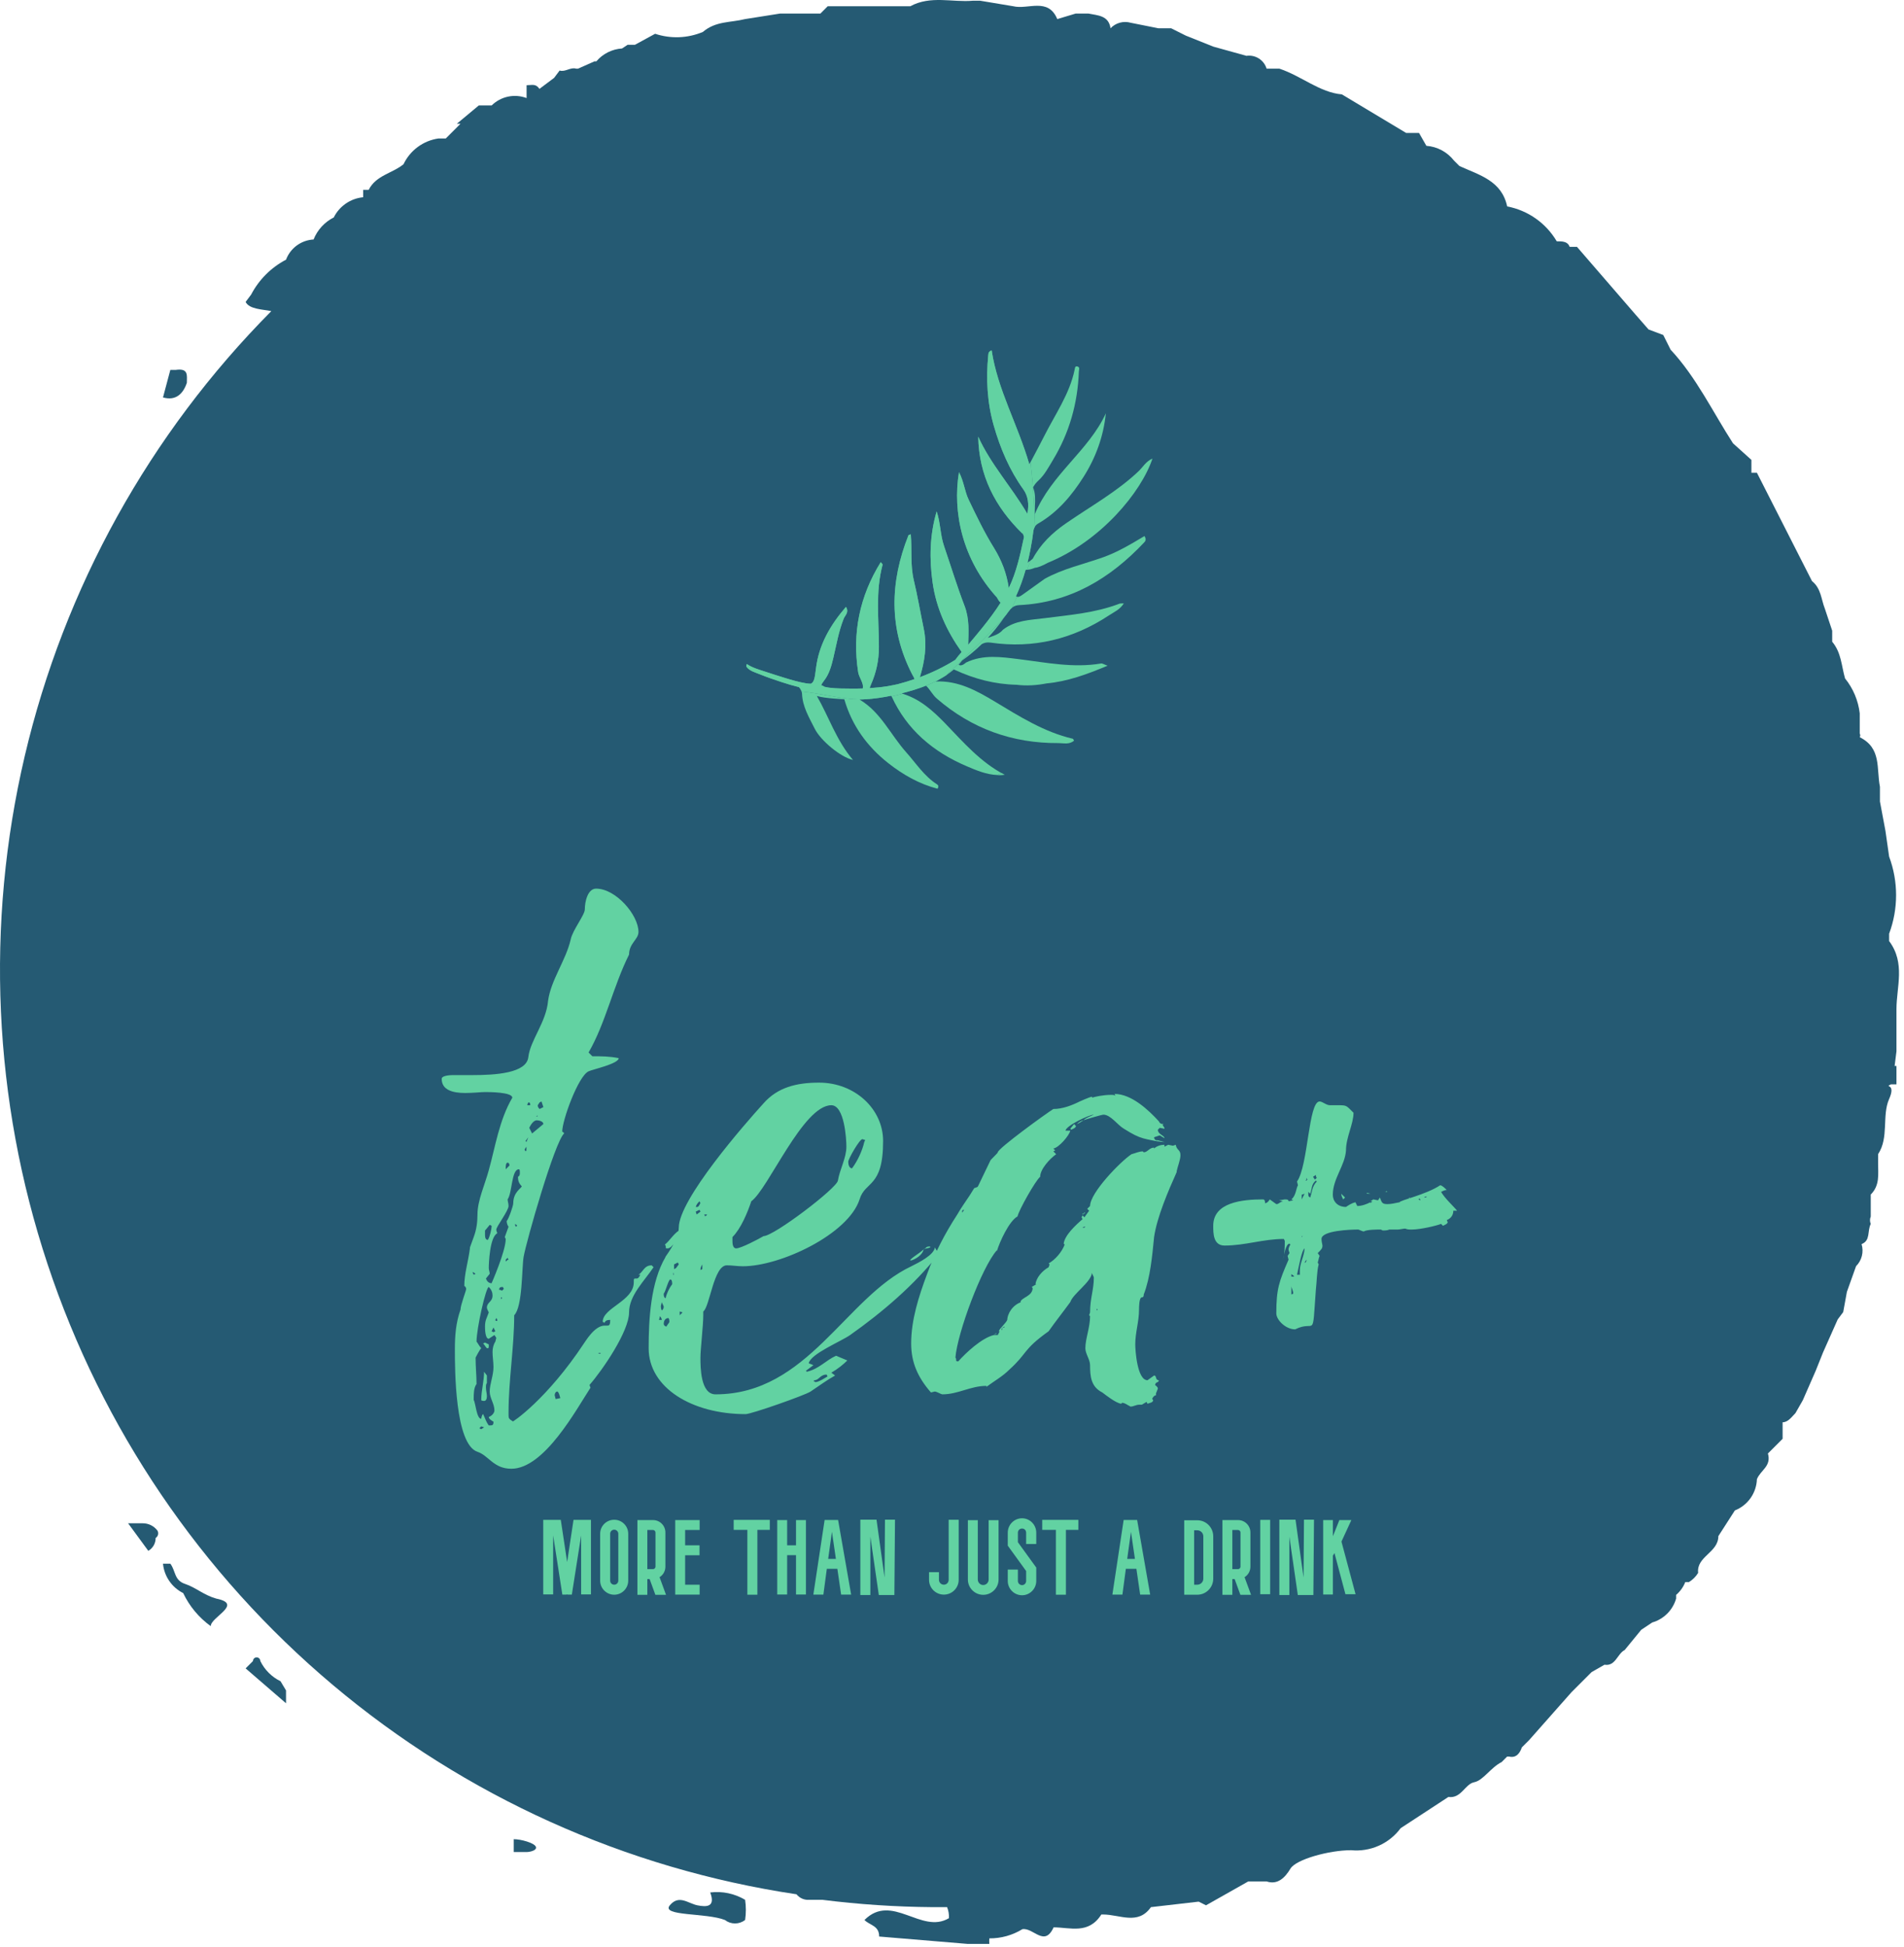 <svg width="358" height="366" viewBox="0 0 358 366" fill="none" xmlns="http://www.w3.org/2000/svg">
<g clip-path="url(#clip0_502_141)">
<path d="M140.098 357.146C138.125 355.971 135.817 355.486 133.538 355.765C134.574 358.527 132.847 358.527 131.121 358.182C129.395 357.837 127.668 356.11 125.942 358.182C124.216 360.254 132.847 359.563 136.3 360.944C136.844 361.364 137.512 361.592 138.199 361.592C138.886 361.592 139.554 361.364 140.098 360.944C140.287 359.685 140.287 358.405 140.098 357.146ZM40.66 300.522C38.243 299.831 36.862 298.45 34.79 297.76C32.719 297.069 33.064 295.343 32.028 293.962H30.647C30.759 295.129 31.166 296.249 31.831 297.216C32.495 298.182 33.395 298.963 34.445 299.486C35.619 301.962 37.401 304.1 39.624 305.701C39.624 303.974 45.839 301.558 40.66 300.522ZM52.745 316.059C51.092 315.25 49.756 313.913 48.947 312.261C48.947 312.078 48.874 311.902 48.744 311.773C48.615 311.643 48.439 311.57 48.256 311.57C48.073 311.57 47.897 311.643 47.768 311.773C47.638 311.902 47.565 312.078 47.565 312.261L46.184 313.642L53.78 320.202V317.785L52.745 316.059ZM26.849 286.366H24.087L27.885 291.545C28.308 291.3 28.66 290.948 28.902 290.523C29.145 290.098 29.27 289.617 29.266 289.128C29.489 288.985 29.649 288.763 29.713 288.506C29.778 288.249 29.741 287.977 29.611 287.747C29.29 287.318 28.873 286.97 28.393 286.73C27.914 286.49 27.385 286.366 26.849 286.366ZM35.136 71.952C35.136 70.571 35.481 69.19 33.064 69.535H32.028L30.647 74.714C33.064 75.405 34.445 74.023 35.136 71.952ZM96.594 345.752V348.169H99.011C99.701 348.169 101.082 347.824 100.737 347.133C100.392 346.443 97.975 345.752 96.594 345.752Z" fill="#255A73"/>
<path d="M356.583 197.631V189.69C356.583 185.546 358.31 181.058 355.202 176.914V175.533C356.949 170.857 356.949 165.708 355.202 161.032L354.512 156.198L353.476 150.674V147.912C352.785 144.459 353.821 140.661 349.678 138.589C349.738 138.484 349.77 138.365 349.77 138.244C349.77 138.123 349.738 138.004 349.678 137.899V134.101C349.397 131.697 348.439 129.422 346.916 127.541C346.225 125.124 346.225 122.707 344.499 120.635V118.564L343.118 114.42C342.427 112.694 342.427 110.622 340.701 109.241L330.343 88.87H329.307V86.453L325.854 83.346C322.056 77.476 318.949 70.916 314.115 65.737L312.734 62.975L309.972 61.939L307.555 59.177L296.506 46.402H295.125C294.78 45.366 293.744 45.366 292.708 45.366C291.711 43.672 290.363 42.211 288.755 41.079C287.148 39.948 285.317 39.173 283.386 38.806C282.35 33.972 278.207 32.936 274.409 31.21L273.373 30.174C272.75 29.378 271.967 28.721 271.075 28.245C270.183 27.77 269.202 27.486 268.194 27.412L266.813 24.995H264.396L252.311 17.744C248.168 17.399 244.715 14.292 240.572 12.911H238.155C237.916 12.12 237.401 11.441 236.704 10.998C236.007 10.555 235.175 10.376 234.357 10.494L228.142 8.767L222.963 6.696L220.201 5.314H217.784L212.605 4.279C211.938 4.088 211.231 4.083 210.561 4.266C209.892 4.449 209.285 4.811 208.807 5.314C208.462 2.898 206.39 2.898 204.664 2.552H202.247L198.794 3.588C197.068 -0.555 193.27 1.862 190.508 1.171L184.293 0.135H182.912C179.114 0.481 174.97 -0.9 171.172 1.171H155.635L154.254 2.552H146.658L140.098 3.588C137.336 4.279 134.574 3.933 132.157 6.005C129.305 7.203 126.115 7.326 123.18 6.35L119.382 8.422H118.001L116.965 9.112C116.038 9.17 115.132 9.413 114.302 9.828C113.471 10.244 112.733 10.822 112.131 11.529H111.786L108.678 12.911H108.333C107.297 12.565 106.261 13.601 105.226 13.256L104.19 14.637L101.428 16.709C100.737 15.673 100.046 16.018 99.011 16.018V18.435C97.9 18.014 96.691 17.92 95.528 18.165C94.366 18.41 93.297 18.983 92.451 19.816H90.034L85.89 23.269H86.581L83.819 26.031H82.438C81.031 26.234 79.696 26.782 78.551 27.625C77.407 28.468 76.488 29.581 75.877 30.865C73.806 32.591 70.698 32.936 69.317 35.698H68.281V37.08C67.114 37.191 65.994 37.599 65.028 38.263C64.061 38.928 63.28 39.827 62.757 40.877C61.028 41.749 59.678 43.223 58.959 45.021C57.82 45.082 56.724 45.474 55.804 46.148C54.884 46.823 54.181 47.751 53.78 48.819C50.976 50.286 48.688 52.575 47.22 55.379L46.184 56.76C46.875 58.141 49.291 58.141 51.018 58.486C28.131 81.542 12.083 110.49 4.655 142.116C-2.772 173.741 -1.289 206.807 8.941 237.64C19.172 268.474 37.748 295.868 62.607 316.782C87.467 337.695 117.636 351.308 149.766 356.11C150.051 356.47 150.421 356.754 150.843 356.934C151.265 357.115 151.725 357.188 152.182 357.146H154.599C161.472 358.011 168.389 358.472 175.316 358.527H178.078C178.343 359.184 178.461 359.891 178.423 360.599C173.244 363.706 167.72 355.765 162.541 360.944C163.576 361.98 165.303 361.98 165.303 364.052L181.876 365.433H186.019C185.993 365.088 185.993 364.742 186.019 364.397C188.211 364.413 190.364 363.815 192.234 362.671C194.306 362.325 196.377 366.123 198.104 362.325C201.211 362.325 204.664 363.706 207.081 359.908H207.426C210.533 359.908 213.986 361.98 216.403 358.527L225.38 357.492L226.761 358.182L234.702 353.694H238.155C240.227 354.384 241.608 353.003 242.644 351.277C243.679 349.55 249.894 347.824 254.038 347.824C255.817 347.996 257.611 347.706 259.244 346.98C260.878 346.254 262.296 345.117 263.36 343.681L272.337 337.811C274.754 338.156 275.444 335.394 277.171 335.049C278.897 334.704 280.278 332.287 282.35 331.251L283.386 330.215H283.731C285.112 330.56 285.803 329.525 286.148 328.489L287.529 327.108L295.47 318.131L299.268 314.333L301.685 312.952C303.757 313.297 304.102 310.88 305.483 310.189L308.591 306.391L310.662 305.01C311.729 304.703 312.7 304.13 313.485 303.345C314.27 302.56 314.843 301.589 315.151 300.522V299.831C315.913 299.177 316.505 298.348 316.877 297.414H317.568C318.272 296.985 318.864 296.393 319.294 295.688C318.949 292.58 323.092 291.89 323.092 288.783L326.199 283.949C327.386 283.479 328.41 282.674 329.146 281.632C329.882 280.589 330.298 279.354 330.343 278.079C331.033 276.353 333.105 275.662 332.414 273.245L335.176 270.483V267.376C336.212 267.376 336.903 266.34 337.593 265.649L338.974 263.232L341.391 257.708L342.772 254.255L345.535 248.04L346.57 246.659L347.261 242.861L348.987 238.028C349.52 237.496 349.898 236.83 350.08 236.1C350.263 235.37 350.243 234.604 350.023 233.884C351.749 233.194 351.059 231.467 351.749 230.086C351.654 229.868 351.605 229.633 351.605 229.396C351.605 229.158 351.654 228.923 351.749 228.705V224.562C353.476 222.836 353.131 220.764 353.131 218.692V216.966C355.202 213.859 353.821 209.715 355.202 206.608C356.583 203.5 354.166 204.536 355.547 203.846H356.583V200.393H356.238L356.583 197.631Z" fill="#255A73"/>
<path d="M167.638 130.908C170.522 137.226 175.49 141.359 181.719 144.024C183.565 144.813 185.485 145.635 187.572 145.7C187.812 145.573 188.052 145.446 188.291 145.318C188.491 145.431 188.691 145.541 188.896 145.646C184.374 143.315 181.14 139.53 177.734 136.007C175.373 133.565 172.95 131.4 169.697 130.413C169.012 130.601 168.325 130.764 167.636 130.904C167.636 130.904 167.638 130.906 167.638 130.908Z" fill="#62D2A2"/>
<path d="M174.13 128.916C174.887 129.645 175.352 130.64 176.146 131.326C182.703 136.993 190.356 139.747 198.992 139.695C199.918 139.69 201.062 140.031 201.95 139.229C201.838 139.062 201.788 138.896 201.704 138.877C196.307 137.614 191.703 134.689 187.043 131.887C183.606 129.819 180.115 127.912 175.933 128.113C175.989 128.085 176.039 128.049 176.095 128.021C175.255 128.419 174.398 128.785 173.532 129.125C173.73 129.051 173.934 128.994 174.13 128.916Z" fill="#62D2A2"/>
<path d="M177.974 126.895C178.448 126.569 178.913 126.232 179.343 125.851C179.415 125.881 179.485 125.91 179.547 125.939C183.218 127.641 187.061 128.638 191.121 128.731C193.029 128.966 194.918 128.839 196.797 128.474C200.708 128.109 204.333 126.789 208.252 125.145C207.601 124.917 207.285 124.683 207.015 124.73C201.814 125.614 196.729 124.555 191.608 123.92C188.274 123.506 184.892 122.994 181.663 124.54C181.181 124.931 180.702 125.266 180.247 124.957C180.476 124.707 180.698 124.444 180.906 124.171C182.211 123.242 183.444 122.211 184.593 121.092C185.087 120.811 185.587 120.709 186.275 120.809C194.333 121.968 201.742 120.151 208.514 115.687C209.475 115.054 210.596 114.59 211.309 113.426C210.946 113.456 210.672 113.417 210.444 113.503C205.913 115.237 201.13 115.605 196.376 116.216C193.705 116.559 190.881 116.592 188.583 118.383C187.84 119.289 186.751 119.535 185.736 119.919C186.725 118.852 187.646 117.722 188.483 116.536C188.613 116.352 188.737 116.166 188.861 115.98C185.466 119.824 181.669 123.327 177.974 126.895Z" fill="#62D2A2"/>
<path d="M207.432 104.758C203.755 106.075 199.88 106.892 196.425 108.815C195.044 109.805 193.663 110.796 192.282 111.785C191.872 112.08 191.462 112.368 191.021 112.109C191.08 112.143 191.138 112.167 191.197 112.183C190.91 112.872 190.613 113.554 190.302 114.23C190.3 114.232 190.299 114.235 190.296 114.237C190.631 113.972 191.048 113.784 191.631 113.757C201.205 113.301 208.765 108.755 215.169 101.933C215.51 101.569 215.461 101.25 215.195 100.768C212.695 102.262 210.225 103.758 207.432 104.758Z" fill="#62D2A2"/>
<path d="M150.723 129.983C150.718 129.966 150.707 129.952 150.7 129.935C150.753 130.086 150.793 130.243 150.8 130.42C150.892 132.858 152.143 134.89 153.182 136.977C154.308 139.245 158.08 142.352 160.378 142.861C157.237 139.16 155.851 134.766 153.593 130.84C154.057 130.982 154.546 131.062 155.005 131.129C156.238 131.313 157.502 131.371 158.744 131.46C158.757 131.499 158.772 131.535 158.784 131.575C160.214 136.44 163.056 140.341 166.997 143.45C169.789 145.65 172.844 147.382 176.28 148.276C176.555 147.831 176.404 147.589 176.191 147.454C173.765 145.91 172.251 143.505 170.388 141.419C167.455 138.136 165.605 133.869 161.636 131.523C162.011 131.513 162.386 131.488 162.759 131.464C161.597 131.489 160.422 131.436 159.232 131.297C156.528 130.981 153.645 130.288 150.723 129.983Z" fill="#62D2A2"/>
<path d="M193.127 107.103C193.613 107.099 194.131 106.931 194.582 106.742C195.224 106.704 196.061 106.279 196.484 106.08C196.655 106 196.822 105.909 196.985 105.814C206.948 101.745 214.572 92.561 216.694 86.208C215.458 86.732 214.882 87.827 214.072 88.595C209.947 92.495 204.997 95.217 200.383 98.414C197.823 100.19 195.657 102.283 194.182 105.028C193.868 105.311 193.538 105.579 193.188 105.817C193.371 105.694 193.547 105.561 193.719 105.422C193.522 105.986 193.325 106.546 193.127 107.103Z" fill="#62D2A2"/>
<path d="M194.597 98.99C194.734 98.774 194.93 98.577 195.22 98.41C198.883 96.294 201.539 93.117 203.752 89.625C206.035 86.021 207.487 82.043 207.928 77.697C204.681 84.775 197.684 89.107 194.557 96.688C194.562 96.538 194.569 96.388 194.573 96.238C194.581 95.895 194.586 95.539 194.584 95.177C194.666 94.025 194.689 92.694 194.244 91.616C194.477 91.165 194.817 90.724 195.294 90.289C196.414 89.267 197.171 87.811 197.976 86.482C201.068 81.377 202.64 75.811 202.852 69.855C202.864 69.498 203.111 69.013 202.557 68.886C202.122 68.787 202.128 69.163 202.058 69.501C201.102 74.095 198.395 77.89 196.337 81.981C195.573 83.499 194.753 85.01 193.763 86.888C194.195 90.9 194.507 94.929 194.601 98.991L194.597 98.99Z" fill="#62D2A2"/>
<path opacity="0.8" d="M193.76 86.885C193.689 87.022 193.618 87.155 193.544 87.294C193.619 87.151 193.687 87.025 193.76 86.885Z" fill="#62D2A2"/>
<path opacity="0.8" d="M173.129 129.287C173.264 129.236 173.397 129.177 173.531 129.125C173.124 129.275 172.714 129.42 172.301 129.552C172.576 129.462 172.855 129.383 173.129 129.287Z" fill="#62D2A2"/>
<path opacity="0.8" d="M167.634 130.902C167.635 130.902 167.635 130.902 167.634 130.902C167.617 130.863 167.599 130.826 167.582 130.791C167.6 130.826 167.617 130.864 167.634 130.902Z" fill="#62D2A2"/>
<path opacity="0.8" d="M188.863 115.98C188.875 115.963 188.887 115.945 188.898 115.928C188.886 115.946 188.874 115.964 188.863 115.98Z" fill="#62D2A2"/>
<path opacity="0.8" d="M176.175 127.984C176.347 127.896 176.502 127.785 176.671 127.69C176.477 127.798 176.293 127.919 176.095 128.02C176.122 128.008 176.149 127.997 176.175 127.984Z" fill="#62D2A2"/>
<path opacity="0.8" d="M193.124 107.111C193.125 107.108 193.126 107.106 193.127 107.103C193.034 107.104 192.94 107.108 192.851 107.095C192.939 107.109 193.032 107.113 193.124 107.111Z" fill="#62D2A2"/>
<path opacity="0.8" d="M162.767 131.464C162.771 131.464 162.776 131.463 162.78 131.463C162.772 131.464 162.764 131.464 162.757 131.464C162.761 131.464 162.764 131.464 162.767 131.464Z" fill="#62D2A2"/>
<path opacity="0.8" d="M169.705 130.41C169.64 130.39 169.575 130.367 169.509 130.347C169.574 130.366 169.632 130.392 169.696 130.412C169.699 130.412 169.702 130.411 169.705 130.41Z" fill="#62D2A2"/>
<path opacity="0.8" d="M177.912 126.954C177.932 126.934 177.953 126.915 177.974 126.895C177.928 126.927 177.887 126.965 177.84 126.996C177.863 126.982 177.888 126.97 177.912 126.954Z" fill="#62D2A2"/>
<path d="M191.198 112.183C191.139 112.167 191.081 112.143 191.022 112.109C191.766 110.492 192.364 108.815 192.851 107.096C192.94 107.109 193.034 107.104 193.127 107.103C193.325 106.545 193.522 105.986 193.721 105.424C193.548 105.562 193.372 105.695 193.189 105.819C193.396 104.991 193.583 104.154 193.747 103.307C193.98 102.109 194.176 100.901 194.318 99.689C194.349 99.566 194.383 99.445 194.428 99.328C194.432 99.319 194.437 99.311 194.441 99.302C194.484 99.194 194.533 99.09 194.596 98.989L194.597 98.987C194.503 94.926 194.191 90.897 193.759 86.884C193.686 87.023 193.618 87.15 193.543 87.294C191.34 79.704 187.566 73.257 186.458 65.867C185.843 66.096 185.85 66.431 185.818 66.757C185.381 71.232 185.613 75.669 186.849 79.996C188.073 84.28 189.797 88.348 192.42 92.011C193.287 93.222 193.522 94.708 193.173 96.597C190.166 91.472 186.281 87.296 183.934 82.093C184.054 89.385 187.109 95.322 192.244 100.309C192.27 100.291 192.297 100.279 192.323 100.267C192.384 100.446 192.44 100.625 192.502 100.802C192.508 100.83 192.514 100.858 192.521 100.886C192.525 100.908 192.529 100.93 192.533 100.952C192.51 101.063 192.489 101.174 192.464 101.285C191.796 104.406 191.115 107.508 189.741 110.407C189.719 110.454 189.695 110.5 189.673 110.548C189.295 107.831 188.344 105.337 186.853 102.939C185.066 100.063 183.593 96.981 182.126 93.921C181.375 92.355 181.242 90.527 180.313 88.758C179.075 96.271 180.923 105.158 187.468 112.341C187.51 112.438 187.558 112.534 187.616 112.627C187.704 112.773 187.91 113.115 188.129 113.263C188.134 113.271 188.138 113.279 188.143 113.287C187.133 114.888 185.985 116.407 184.808 117.877C183.939 118.961 183.041 120.023 182.149 121.087C182.114 121.129 182.077 121.168 182.041 121.21C182.121 118.759 182.289 116.319 181.357 113.894C179.935 110.193 178.784 106.389 177.498 102.634C176.778 100.531 176.842 98.266 176.113 96.141C174.811 100.573 174.713 105.052 175.36 109.562C176.051 114.383 178.031 118.657 180.817 122.575C180.391 123.049 179.978 123.532 179.615 124.052C177.523 125.36 175.286 126.44 172.959 127.308C173.859 124.336 174.341 121.329 173.692 118.215C173.059 115.168 172.541 112.095 171.818 109.071C171.139 106.234 171.486 103.345 171.257 100.444C171.022 100.545 170.837 100.565 170.805 100.646C167.328 109.42 167.098 118.122 171.467 126.692C171.641 127.035 171.866 127.359 171.956 127.667C170.909 128.028 169.845 128.346 168.77 128.629C168.146 128.751 167.526 128.898 166.921 128.996C165.794 129.178 164.661 129.292 163.523 129.362C163.562 129.178 163.644 128.966 163.747 128.732C164.75 126.467 165.261 124.147 165.259 121.598C165.252 116.452 164.577 111.254 165.947 106.161C165.976 106.053 165.746 105.875 165.599 105.681C161.625 112.1 160.218 118.967 161.354 126.353C161.513 127.391 162.496 128.516 162.215 129.427C160.805 129.479 159.393 129.447 157.984 129.427C157.282 129.417 156.584 129.364 155.888 129.277C155.603 129.241 155.318 129.179 155.033 129.114C154.85 128.98 154.636 128.88 154.403 128.806C154.497 128.571 154.689 128.277 154.971 127.916C155.924 126.694 156.335 125.164 156.698 123.631C157.28 121.174 157.692 118.667 158.64 116.298C158.894 115.663 159.7 115.115 159.061 114.086C156.127 117.499 153.981 121.156 153.428 125.624C153.197 127.486 153.095 128.252 152.437 128.543C152.133 128.524 151.842 128.502 151.583 128.46C150.162 128.232 148.764 127.808 147.391 127.387C146.152 127.008 144.92 126.607 143.689 126.205C142.623 125.856 141.398 125.5 140.467 124.858C140.423 124.828 140.386 124.887 140.361 124.971C140.356 124.969 140.352 124.967 140.347 124.965C140.352 124.968 140.355 124.971 140.36 124.974C140.323 125.097 140.313 125.278 140.345 125.327C140.887 126.131 142.052 126.427 142.907 126.777C144.16 127.29 145.46 127.727 146.746 128.155C146.76 128.159 146.773 128.165 146.786 128.168C146.821 128.179 146.855 128.191 146.89 128.203C147.991 128.568 149.106 128.902 150.234 129.176C150.332 129.284 150.417 129.399 150.495 129.518C150.512 129.544 150.527 129.571 150.543 129.598C150.606 129.703 150.658 129.815 150.7 129.932C150.706 129.949 150.717 129.963 150.722 129.98C153.644 130.285 156.529 130.978 159.23 131.294C160.419 131.433 161.595 131.486 162.757 131.461C162.764 131.461 162.772 131.46 162.779 131.46C163.546 131.409 164.31 131.327 165.074 131.222C165.16 131.21 165.247 131.196 165.334 131.184C166.083 131.075 166.832 130.946 167.582 130.788C167.6 130.823 167.617 130.86 167.635 130.9C168.324 130.76 169.011 130.597 169.696 130.409C169.632 130.39 169.573 130.363 169.508 130.345C170.186 130.178 170.87 129.989 171.552 129.787C171.803 129.713 172.051 129.629 172.3 129.548C172.714 129.415 173.123 129.272 173.53 129.121C174.398 128.782 175.253 128.416 176.093 128.017C176.291 127.916 176.475 127.796 176.669 127.688C177.066 127.466 177.463 127.244 177.839 126.993C177.885 126.962 177.926 126.924 177.972 126.892C181.668 123.324 185.465 119.821 188.861 115.978C188.873 115.961 188.885 115.943 188.897 115.926C189.012 115.799 189.118 115.662 189.221 115.523C189.306 115.408 189.39 115.291 189.475 115.173C189.509 115.126 189.544 115.078 189.578 115.031C189.67 114.904 189.766 114.781 189.866 114.663C189.883 114.643 189.899 114.621 189.916 114.601C190.032 114.468 190.157 114.345 190.296 114.234C190.299 114.232 190.3 114.229 190.302 114.227C190.614 113.554 190.911 112.871 191.198 112.183Z" fill="#62D2A2"/>
<path opacity="0.8" d="M191.198 112.183C191.139 112.167 191.081 112.143 191.022 112.109C191.766 110.492 192.364 108.815 192.851 107.096C192.94 107.109 193.034 107.104 193.127 107.103C193.325 106.545 193.522 105.986 193.721 105.424C193.548 105.562 193.372 105.695 193.189 105.819C193.396 104.991 193.583 104.154 193.747 103.307C193.98 102.109 194.176 100.901 194.318 99.689C194.349 99.566 194.383 99.445 194.428 99.328C194.432 99.319 194.437 99.311 194.441 99.302C194.484 99.194 194.533 99.09 194.596 98.989L194.597 98.987C194.503 94.926 194.191 90.897 193.759 86.884C193.686 87.023 193.618 87.15 193.543 87.294C191.34 79.704 187.566 73.257 186.458 65.867C185.843 66.096 185.85 66.431 185.818 66.757C185.381 71.232 185.613 75.669 186.849 79.996C188.073 84.28 189.797 88.348 192.42 92.011C193.287 93.222 193.522 94.708 193.173 96.597C190.166 91.472 186.281 87.296 183.934 82.093C184.054 89.385 187.109 95.322 192.244 100.309C192.27 100.291 192.297 100.279 192.323 100.267C192.384 100.446 192.44 100.625 192.502 100.802C192.508 100.83 192.514 100.858 192.521 100.886C192.525 100.908 192.529 100.93 192.533 100.952C192.51 101.063 192.489 101.174 192.464 101.285C191.796 104.406 191.115 107.508 189.741 110.407C189.719 110.454 189.695 110.5 189.673 110.548C189.295 107.831 188.344 105.337 186.853 102.939C185.066 100.063 183.593 96.981 182.126 93.921C181.375 92.355 181.242 90.527 180.313 88.758C179.075 96.271 180.923 105.158 187.468 112.341C187.51 112.438 187.558 112.534 187.616 112.627C187.704 112.773 187.91 113.115 188.129 113.263C188.134 113.271 188.138 113.279 188.143 113.287C187.133 114.888 185.985 116.407 184.808 117.877C183.939 118.961 183.041 120.023 182.149 121.087C182.114 121.129 182.077 121.168 182.041 121.21C182.121 118.759 182.289 116.319 181.357 113.894C179.935 110.193 178.784 106.389 177.498 102.634C176.778 100.531 176.842 98.266 176.113 96.141C174.811 100.573 174.713 105.052 175.36 109.562C176.051 114.383 178.031 118.657 180.817 122.575C180.391 123.049 179.978 123.532 179.615 124.052C177.523 125.36 175.286 126.44 172.959 127.308C173.859 124.336 174.341 121.329 173.692 118.215C173.059 115.168 172.541 112.095 171.818 109.071C171.139 106.234 171.486 103.345 171.257 100.444C171.022 100.545 170.837 100.565 170.805 100.646C167.328 109.42 167.098 118.122 171.467 126.692C171.641 127.035 171.866 127.359 171.956 127.667C170.909 128.028 169.845 128.346 168.77 128.629C168.146 128.751 167.526 128.898 166.921 128.996C165.794 129.178 164.661 129.292 163.523 129.362C163.562 129.178 163.644 128.966 163.747 128.732C164.75 126.467 165.261 124.147 165.259 121.598C165.252 116.452 164.577 111.254 165.947 106.161C165.976 106.053 165.746 105.875 165.599 105.681C161.625 112.1 160.218 118.967 161.354 126.353C161.513 127.391 162.496 128.516 162.215 129.427C160.805 129.479 159.393 129.447 157.984 129.427C157.282 129.417 156.584 129.364 155.888 129.277C155.603 129.241 155.318 129.179 155.033 129.114C154.85 128.98 154.636 128.88 154.403 128.806C154.497 128.571 154.689 128.277 154.971 127.916C155.924 126.694 156.335 125.164 156.698 123.631C157.28 121.174 157.692 118.667 158.64 116.298C158.894 115.663 159.7 115.115 159.061 114.086C156.127 117.499 153.981 121.156 153.428 125.624C153.197 127.486 153.095 128.252 152.437 128.543C152.133 128.524 151.842 128.502 151.583 128.46C150.162 128.232 148.764 127.808 147.391 127.387C146.152 127.008 144.92 126.607 143.689 126.205C142.623 125.856 141.398 125.5 140.467 124.858C140.423 124.828 140.386 124.887 140.361 124.971C140.356 124.969 140.352 124.967 140.347 124.965C140.352 124.968 140.355 124.971 140.36 124.974C140.323 125.097 140.313 125.278 140.345 125.327C140.887 126.131 142.052 126.427 142.907 126.777C144.16 127.29 145.46 127.727 146.746 128.155C146.76 128.159 146.773 128.165 146.786 128.168C146.821 128.179 146.855 128.191 146.89 128.203C147.991 128.568 149.106 128.902 150.234 129.176C150.332 129.284 150.417 129.399 150.495 129.518C150.512 129.544 150.527 129.571 150.543 129.598C150.606 129.703 150.658 129.815 150.7 129.932C150.706 129.949 150.717 129.963 150.722 129.98C153.644 130.285 156.529 130.978 159.23 131.294C160.419 131.433 161.595 131.486 162.757 131.461C162.764 131.461 162.772 131.46 162.779 131.46C163.546 131.409 164.31 131.327 165.074 131.222C165.16 131.21 165.247 131.196 165.334 131.184C166.083 131.075 166.832 130.946 167.582 130.788C167.6 130.823 167.617 130.86 167.635 130.9C168.324 130.76 169.011 130.597 169.696 130.409C169.632 130.39 169.573 130.363 169.508 130.345C170.186 130.178 170.87 129.989 171.552 129.787C171.803 129.713 172.051 129.629 172.3 129.548C172.714 129.415 173.123 129.272 173.53 129.121C174.398 128.782 175.253 128.416 176.093 128.017C176.291 127.916 176.475 127.796 176.669 127.688C177.066 127.466 177.463 127.244 177.839 126.993C177.885 126.962 177.926 126.924 177.972 126.892C181.668 123.324 185.465 119.821 188.861 115.978C188.873 115.961 188.885 115.943 188.897 115.926C189.012 115.799 189.118 115.662 189.221 115.523C189.306 115.408 189.39 115.291 189.475 115.173C189.509 115.126 189.544 115.078 189.578 115.031C189.67 114.904 189.766 114.781 189.866 114.663C189.883 114.643 189.899 114.621 189.916 114.601C190.032 114.468 190.157 114.345 190.296 114.234C190.299 114.232 190.3 114.229 190.302 114.227C190.614 113.554 190.911 112.871 191.198 112.183Z" fill="#62D2A2"/>
<path opacity="0.4" d="M187.554 145.709C187.626 145.712 187.699 145.707 187.772 145.708C187.705 145.708 187.639 145.702 187.572 145.699C187.566 145.703 187.559 145.707 187.554 145.709Z" fill="#62D2A2"/>
<path d="M187.572 145.7C187.639 145.702 187.705 145.708 187.772 145.709C187.862 145.71 187.952 145.71 188.043 145.708C188.325 145.701 188.608 145.686 188.896 145.646C188.691 145.541 188.491 145.431 188.291 145.318C188.052 145.446 187.812 145.573 187.572 145.7Z" fill="#62D2A2"/>
<path opacity="0.4" d="M187.572 145.7C187.639 145.702 187.705 145.708 187.772 145.709C187.862 145.71 187.952 145.71 188.043 145.708C188.325 145.701 188.608 145.686 188.896 145.646C188.691 145.541 188.491 145.431 188.291 145.318C188.052 145.446 187.812 145.573 187.572 145.7Z" fill="#62D2A2"/>
<path d="M122.53 237.871L122.884 238.225C121.113 240.881 118.281 243.536 118.281 246.723C118.281 250.264 113.324 257.522 110.845 260.355L111.022 260.886C108.367 264.958 102.347 276.112 96.151 276.112C92.787 276.112 91.902 273.633 89.777 272.925C85.528 271.509 85.528 257.345 85.528 253.628C85.528 251.149 85.705 248.67 86.591 246.192C86.591 245.307 87.653 242.651 87.653 242.297C87.653 242.12 87.476 241.766 87.299 241.766C87.299 239.464 88.007 237.34 88.361 234.684V234.507L89.069 232.56C89.6 231.143 89.777 229.727 89.777 228.311C89.777 225.655 91.194 222.646 91.902 219.99C93.141 215.564 93.849 210.607 96.328 206.358C96.328 205.296 91.902 205.296 91.194 205.296C90.486 205.296 88.892 205.473 87.476 205.473C85.174 205.473 83.05 204.942 83.05 202.817C83.05 202.109 84.997 202.109 85.351 202.109H88.892C93.141 202.109 98.983 201.755 99.338 198.745C99.692 195.558 102.701 192.195 103.055 188.123C103.586 184.228 106.419 180.51 107.304 176.615C107.658 174.845 109.96 172.012 109.96 170.95C109.96 169.533 110.491 167.055 112.084 167.055C115.802 167.055 120.051 172.012 120.051 175.199C120.051 176.615 118.281 177.323 118.281 179.448C115.271 185.467 113.855 192.372 110.668 197.86L111.376 198.568C113.147 198.568 114.563 198.568 116.333 198.922C116.333 199.984 111.376 201.047 110.668 201.401C108.721 202.286 105.711 210.607 105.711 212.731C105.711 212.731 106.065 212.908 106.065 213.085C104.295 214.679 98.983 233.268 98.452 236.278C98.098 238.402 98.275 245.661 96.682 247.254C96.682 253.273 95.62 259.47 95.62 265.489V266.02C95.62 266.551 95.62 266.728 96.505 267.26H96.328C96.328 267.437 102.878 263.011 109.783 252.565C109.96 252.388 111.73 249.202 113.678 249.202H114.209C114.563 249.202 114.74 249.024 114.74 248.139C114.386 248.139 113.855 248.139 113.678 248.67L113.324 248.493C113.324 245.838 119.166 244.598 119.166 241.058C119.166 240.35 119.166 240.35 119.52 240.35H119.697C119.874 240.35 120.051 240.35 120.405 239.641H120.051C120.936 239.11 121.113 237.871 122.53 237.871ZM93.141 252.211L93.318 251.503L92.964 250.972L91.902 251.68C91.194 251.68 91.194 249.733 91.194 249.379C91.194 248.139 91.548 247.785 91.902 246.723C91.725 246.369 91.548 246.015 91.548 245.838C91.548 244.776 92.61 244.776 92.61 243.536C92.61 243.005 92.433 242.474 91.902 241.943C91.371 241.943 89.6 249.733 89.6 252.211C89.777 252.388 90.131 253.096 90.486 253.45C90.131 253.805 89.423 255.221 89.423 255.221C89.423 256.991 89.6 258.585 89.6 260.178C89.069 260.886 89.069 262.125 89.069 262.834V263.188C89.423 263.719 89.6 266.728 90.486 266.728C90.486 266.551 90.662 265.843 90.84 265.843C91.194 266.551 91.371 267.26 91.902 267.968C92.61 267.968 92.787 267.968 92.787 267.26C92.433 267.083 91.902 266.729 91.902 266.374C92.433 266.197 92.964 265.666 92.964 265.135C92.964 263.896 92.079 262.834 92.079 261.594C92.079 260.178 92.787 258.585 92.787 256.991C92.787 256.106 92.61 255.044 92.61 254.159C92.61 253.45 92.787 252.742 93.141 252.211ZM95.266 229.55C95.62 229.196 96.505 226.717 96.505 226.186C96.505 224.062 98.098 223.354 98.098 223C97.567 222.468 97.39 221.937 97.39 221.229C97.744 221.052 97.744 220.698 97.744 220.521C97.744 220.167 97.744 219.813 97.567 219.813C96.151 219.813 96.328 224.239 95.443 225.478C95.443 225.832 95.62 226.186 95.62 226.717C95.62 227.603 93.318 230.612 93.318 231.143C93.318 231.498 93.495 231.675 93.495 231.852C92.079 232.56 91.902 237.517 91.902 238.402C91.902 238.756 92.079 239.11 92.079 239.464L91.371 240.35C91.548 240.881 91.902 241.235 92.433 241.235C92.433 241.235 95.088 235.215 95.088 232.914L94.912 232.56L95.62 230.612C95.443 230.435 95.266 229.904 95.266 229.55ZM91.548 260.001C91.371 260.178 91.371 260.532 91.371 260.886C91.371 261.417 91.548 261.948 91.548 262.48C91.548 263.011 91.371 263.365 91.017 263.365C91.017 263.365 90.486 263.365 90.486 263.188C90.486 261.417 91.017 259.647 91.017 257.876L91.548 258.585V260.001ZM100.931 210.607C100.223 210.607 99.692 211.669 99.514 212.023L100.046 213.085L102.17 211.315C102.17 210.784 101.285 210.607 100.931 210.607ZM125.008 233.976C125.894 233.268 126.602 232.029 127.664 231.32L127.841 231.852C127.487 232.56 126.425 234.684 125.539 234.684C125.185 234.684 125.185 234.684 125.185 234.507C125.185 234.33 125.185 234.153 125.008 233.976ZM92.079 230.258C91.902 230.435 91.548 230.966 91.194 231.32V232.029C91.194 232.383 91.194 233.091 91.725 233.091C92.079 232.56 92.433 231.143 92.433 230.435L92.079 230.258ZM105.357 262.834C105.18 262.302 105.18 261.948 104.826 261.594C104.472 261.594 104.295 261.948 104.295 262.302L104.472 263.011L105.357 262.834ZM101.462 207.243L101.108 207.774C101.108 208.128 101.285 208.305 101.462 208.482L102.17 208.128L101.816 207.066L101.462 207.243ZM91.548 253.45C91.194 253.096 91.194 252.919 90.84 252.565L91.194 252.388L91.902 252.742V253.096C91.902 253.273 91.902 253.45 91.725 253.45H91.548ZM95.443 218.574C95.088 218.574 95.088 219.282 95.088 219.636V219.813L95.797 219.105C95.797 219.105 95.797 218.574 95.443 218.574ZM93.849 242.474C94.203 242.474 94.38 242.651 94.38 242.651L94.734 242.297L94.557 241.943C94.203 241.943 93.849 241.943 93.849 242.474ZM92.787 250.441L93.141 250.264L92.787 249.556L92.433 250.264L92.787 250.441ZM98.983 214.679L99.338 213.794L98.806 214.502L98.983 214.679ZM95.62 236.809L95.443 236.455L95.088 236.809V237.163C95.266 236.986 95.443 236.809 95.62 236.809ZM98.983 215.564L98.629 216.095L98.806 216.449L98.983 216.272V215.564ZM90.486 268.676L91.017 268.322L90.486 268.145L90.131 268.499L90.486 268.676ZM129.434 229.55L129.788 229.727C129.788 229.904 129.611 230.081 129.434 230.081L129.08 229.727L129.434 229.55ZM99.16 207.597V207.774H99.692C99.692 207.42 99.692 207.243 99.338 207.243L99.16 207.597ZM89.069 239.641L89.423 239.464L88.892 239.11V239.287L89.069 239.641ZM93.141 248.139C93.141 248.139 93.141 248.316 93.318 248.316H93.495C93.495 248.139 93.495 247.962 93.318 247.785L93.141 248.139ZM97.036 230.612L97.213 230.435C97.213 230.258 97.036 230.258 96.859 230.081C96.859 230.435 96.859 230.435 97.036 230.612ZM112.793 254.513L112.97 254.336H112.438L112.793 254.513ZM128.195 231.143C128.018 231.143 127.841 231.32 127.664 231.32C127.841 231.143 128.018 231.143 128.195 231.143ZM94.203 244.244L94.38 244.067C94.38 243.89 94.38 243.89 94.203 243.89V244.244ZM101.108 209.722C100.931 209.722 100.931 209.899 100.754 209.899H100.931C100.931 209.899 101.108 209.899 101.108 209.722ZM175.783 234.507L176.492 235.746C171.889 241.589 165.869 246.723 159.85 250.972C158.079 252.211 152.414 254.513 152.06 256.283L152.945 256.637L151.529 257.699L151.706 257.876C154.007 257.345 155.247 255.752 157.194 254.867L159.319 255.752C158.611 256.46 157.548 257.345 156.309 258.054L157.017 258.585C155.424 259.47 154.007 260.532 152.414 261.594C151.352 262.302 141.261 265.843 140.198 265.843C130.107 265.843 121.963 260.886 121.963 253.45C121.963 248.139 122.317 241.058 125.15 236.278C124.619 236.809 127.628 233.268 127.628 230.789C127.628 225.478 140.021 211.315 143.562 207.42C146.218 204.41 149.758 203.525 154.007 203.525C160.735 203.525 166.046 208.482 166.046 214.502C166.046 223.354 162.682 221.937 161.62 225.478C159.496 232.029 146.749 238.048 139.667 238.048C138.605 238.048 137.72 237.871 136.658 237.871C134.179 237.871 133.471 245.661 132.232 246.546V247.254C132.232 249.202 131.7 253.628 131.7 255.221C131.7 256.991 131.7 262.125 134.533 262.125C151.883 262.125 158.965 243.89 171.357 238.048C172.774 237.34 175.606 235.924 175.783 234.507ZM137.72 232.56V233.268C137.72 233.622 137.72 234.684 138.428 234.684C139.313 234.684 142.677 232.914 143.562 232.383C145.51 232.383 157.371 223.354 157.548 221.937C157.902 219.813 159.142 217.688 159.142 215.564C159.142 214.148 158.788 207.774 156.309 207.774C150.998 207.774 144.447 223.531 141.261 225.832C140.552 227.957 139.313 230.966 137.72 232.56ZM162.151 214.148C161.62 214.148 159.496 217.865 159.496 218.397C159.496 218.928 159.673 219.636 160.204 219.636C161.266 218.22 162.151 216.272 162.505 214.679L162.682 214.325L162.151 214.148ZM125.15 244.067C125.327 243.182 125.858 242.12 126.389 241.412C126.389 241.235 126.389 240.527 126.035 240.527C125.681 240.527 125.15 242.828 124.796 243.182C124.796 243.536 124.796 243.89 125.15 244.067ZM153.122 259.47L152.945 259.647C153.122 259.647 153.299 259.824 153.299 259.824C154.007 259.824 155.247 258.939 155.601 258.762L155.424 258.408C154.185 258.408 154.007 259.47 153.122 259.47ZM171.18 236.986V236.809C171.889 236.101 172.951 235.569 173.659 234.861C173.482 235.924 172.066 236.809 171.18 236.986ZM125.327 249.379C125.327 249.202 125.858 248.67 125.858 248.493C125.858 248.316 125.858 247.962 125.681 247.785C124.973 247.785 124.796 248.493 124.796 248.847C124.796 249.202 125.15 249.379 125.327 249.379ZM127.097 238.402L127.628 237.694L127.451 237.34L126.743 237.694V238.579L127.097 238.402ZM124.796 245.661C124.796 245.484 124.442 244.953 124.442 244.776L124.265 245.484C124.265 245.838 124.265 246.015 124.442 246.369C124.619 246.192 124.796 246.015 124.796 245.661ZM131.7 227.78C131.7 227.603 131.523 227.603 131.523 227.426L130.815 227.78L130.992 228.311L131.7 227.78ZM131.169 226.894C131.523 226.717 131.523 226.363 131.7 226.186L131.523 225.832C131.169 226.186 130.992 226.363 130.815 226.894H131.169ZM127.806 247.254L128.337 246.723L127.806 246.546V247.254ZM174.898 234.33V234.507C174.544 234.684 174.013 234.684 173.659 234.861C174.367 234.507 174.013 234.33 174.898 234.33ZM124.265 248.139H124.442C124.442 247.962 124.265 247.608 124.088 247.431L123.911 248.139H124.265ZM132.054 238.579V237.694C131.877 238.048 131.7 238.225 131.7 238.756L132.054 238.579ZM132.763 228.311H132.409L132.586 228.665C132.763 228.488 132.94 228.488 132.94 228.311H132.763ZM126.566 239.641H126.743L126.566 239.464H126.743L126.566 239.287V239.641ZM197.347 237.694L197.17 237.517C198.409 236.809 199.648 235.392 200.18 233.976L200.002 233.799C200.18 232.206 202.304 230.258 203.543 229.196L203.366 228.842L203.543 228.488L203.897 228.842L204.783 227.603L204.428 227.249L204.96 226.717C204.96 224.239 210.625 218.397 212.749 216.98C213.458 216.803 214.166 216.449 214.874 216.449L215.051 216.626C215.759 216.626 216.113 215.741 216.998 215.741V215.918C217.352 215.564 218.061 215.21 218.946 215.21V215.564L219.654 215.21L220.539 215.387L221.07 215.21C221.247 216.272 221.955 216.095 221.955 217.157C221.955 218.042 221.424 219.282 221.247 220.167V220.344C219.654 223.885 217.529 228.842 216.998 232.56C216.644 236.101 216.29 240.172 215.051 243.359C215.051 243.536 215.051 243.89 214.697 243.89C214.166 243.89 214.166 245.838 214.166 246.192C214.166 248.493 213.458 250.441 213.458 252.742C213.458 253.805 213.812 259.47 215.759 259.47L216.998 258.585C217.529 258.585 217.175 259.47 217.884 259.47C217.884 260.001 217.352 259.647 217.175 260.355C217.352 260.532 217.706 260.709 217.706 261.063L217.352 261.948V262.302C216.998 262.302 216.644 262.834 216.644 263.011L216.821 263.188C216.821 263.719 216.113 263.719 215.759 263.896L215.582 263.542L214.697 264.073H214.166C213.635 264.073 213.103 264.427 212.572 264.427C211.864 264.073 211.51 263.719 210.979 263.719L210.802 263.896C209.74 263.719 207.969 262.302 207.261 261.771C205.137 260.709 204.96 258.762 204.96 256.637C204.96 255.575 204.074 254.513 204.074 253.45C204.074 251.68 204.96 249.556 204.96 247.431L204.783 247.254L204.96 246.723C204.96 244.067 205.668 242.474 205.668 240.172C205.668 239.995 205.314 239.464 205.314 239.287C205.137 241.058 201.773 243.182 201.242 244.776C199.825 246.723 198.409 248.493 197.17 250.264C192.213 253.805 193.275 254.336 189.734 257.522C188.495 258.762 186.902 259.647 185.485 260.709V260.532C182.476 260.532 180.174 262.125 177.164 262.125C176.987 262.125 176.102 261.594 175.748 261.594L175.04 261.771C172.561 258.939 171.322 256.106 171.322 252.565C171.322 248.139 172.738 243.713 174.332 239.464C175.748 235.569 177.695 231.852 179.997 228.311C180.705 227.072 181.59 225.832 182.298 224.77L183.184 223.354C183.184 223.354 183.892 223.177 183.892 223L186.193 218.22C186.193 218.042 187.61 216.803 187.61 216.626C187.61 215.918 196.639 209.368 198.055 208.482C199.825 208.482 201.596 207.774 203.012 207.066C203.012 207.066 204.96 206.181 205.314 206.181C205.491 206.181 205.314 206.181 205.314 206.358C205.845 206.181 207.438 205.827 208.854 205.827C209.209 205.827 209.563 205.827 209.74 206.004L209.563 205.65C212.749 205.65 215.936 208.659 217.884 210.784C218.061 211.138 218.238 211.315 218.769 211.315L218.592 211.492L218.946 212.023V212.2L218.061 212.023L217.706 212.377C217.706 213.262 218.946 213.439 218.946 213.971L218.061 213.439L216.998 213.794C216.998 214.502 218.061 214.679 218.946 214.856C215.051 213.971 214.697 214.325 211.333 212.2C210.094 211.492 208.854 209.545 207.438 209.545C207.261 209.545 204.074 210.43 203.72 210.607C204.251 210.076 204.96 209.899 205.668 209.545C204.783 209.545 200.357 211.669 200.357 212.554H201.242C201.065 213.439 199.117 215.741 198.055 215.918L198.409 216.272L198.055 216.449L198.586 216.98C197.347 217.865 195.576 219.813 195.576 221.229C194.691 221.937 191.505 227.603 191.328 228.665C189.734 229.55 187.964 233.445 187.433 235.215V235.038C184.6 238.225 179.997 250.618 179.643 255.221C179.997 255.575 179.466 255.929 180.174 255.929C181.59 254.336 184.6 251.503 186.902 250.972H187.61L187.964 250.264H187.787C187.964 249.733 189.203 248.67 189.38 248.139V248.316C189.38 246.9 190.442 245.307 192.036 244.776H191.859C192.036 243.89 194.16 243.713 194.16 242.12L193.983 241.943L194.868 241.412H194.691C194.868 240.172 195.931 238.933 197.17 238.225L197.347 237.694ZM197.17 215.564C197.878 214.679 199.471 211.492 201.065 211.315C200.18 212.908 198.055 214.148 197.17 215.741V215.564ZM201.419 212.377L201.242 212.2C201.419 212.023 201.773 211.492 201.95 211.315L202.304 211.669C202.304 212.023 201.773 212.2 201.419 212.377ZM203.72 210.607C203.366 210.784 203.012 211.138 202.481 211.315C202.835 210.961 203.366 210.607 203.72 210.607ZM180.882 227.957C181.059 227.78 181.236 227.603 181.236 227.426C180.882 227.426 180.882 227.78 180.882 227.957ZM219.123 214.679H218.769C218.061 214.679 217.529 214.502 217.352 214.325C217.884 214.325 218.592 214.679 219.123 214.679ZM188.495 249.556H188.849V249.379L188.495 249.556ZM203.543 230.789H203.897L204.074 230.612C203.897 230.612 203.72 230.612 203.543 230.789ZM188.495 249.556L188.318 249.91V250.087C188.495 249.91 188.495 249.733 188.495 249.556ZM206.199 246.015V246.369L206.376 246.192L206.199 246.015ZM203.897 228.134H203.72L203.897 227.957C204.074 227.957 204.074 227.957 204.074 227.78C204.074 227.957 204.074 227.957 203.897 228.134ZM203.543 228.311C203.543 228.134 203.543 228.134 203.72 228.134C203.72 228.311 203.72 228.311 203.543 228.311ZM186.902 250.795L187.433 250.618C187.256 250.795 187.256 250.795 186.902 250.795ZM257.682 226.186L258.036 225.832H257.682L258.213 225.478L259.098 225.655L259.453 225.124C259.807 226.009 259.807 226.363 260.869 226.363C261.577 226.363 262.285 226.186 263.17 226.009C263.17 225.655 268.127 224.593 270.783 222.823C271.137 222.823 271.668 223.354 272.022 223.708C271.668 223.708 271.314 223.885 270.96 224.062C271.668 225.301 273.262 226.717 273.97 227.603H273.262C273.262 228.311 272.908 229.019 272.022 229.373L272.199 229.727C272.199 230.081 271.668 230.258 271.314 230.435L270.96 230.081C270.075 230.435 267.065 231.143 265.472 231.143C264.941 231.143 264.587 231.143 264.233 230.966C263.879 230.966 263.17 231.143 262.816 231.143H261.223C260.869 231.32 260.338 231.32 259.984 231.32L259.63 231.143C258.921 231.143 256.974 231.143 256.443 231.498C256.089 231.498 255.558 231.143 255.381 231.143C253.964 231.143 248.476 231.32 248.476 232.914C248.476 233.445 248.653 233.976 248.653 234.153C248.653 234.684 248.476 234.861 247.768 235.569L248.122 236.101C247.945 236.455 247.945 236.809 247.768 237.34L247.945 237.694C247.591 238.933 247.591 241.058 247.414 242.474C246.706 252.211 247.414 247.962 243.519 249.91C241.749 249.91 239.978 248.139 239.978 246.9C239.978 242.297 240.509 240.881 242.28 236.809L242.103 236.101L242.457 235.569C242.457 235.392 242.28 235.215 242.28 234.861C242.28 234.684 242.457 234.153 242.634 233.976L242.457 233.799C241.749 233.799 241.394 236.101 241.217 236.809C241.571 235.569 241.571 234.33 241.571 233.268L241.394 232.914C237.5 232.914 234.136 234.153 230.241 234.153C228.116 234.153 228.116 231.852 228.116 230.435C228.116 226.009 233.605 225.478 237.5 225.478C237.677 225.478 237.854 225.655 237.854 226.009V226.186C238.208 226.186 238.562 225.832 238.739 225.478L239.978 226.363C240.509 226.363 240.509 226.009 241.217 225.832L240.509 225.655L241.571 225.478C241.926 225.478 242.28 225.478 242.28 225.832L243.165 225.655L242.811 225.478C243.696 224.77 243.696 223.354 244.05 222.823L243.873 222.114C245.997 219.105 245.997 207.066 248.122 207.066C248.653 207.066 249.361 207.774 250.069 207.774H251.486C253.256 207.774 253.079 207.774 254.495 209.19C254.495 211.315 253.079 213.794 253.079 216.272C252.902 219.105 250.601 221.583 250.601 224.593C250.601 225.832 251.486 226.894 253.079 226.894C253.61 226.54 254.141 226.186 254.849 226.009L255.204 226.717C256.089 226.717 256.974 226.363 257.682 226.009V226.186ZM244.404 239.641V239.464V238.756C244.404 237.517 245.289 235.924 245.289 234.684C244.758 235.038 244.227 238.048 243.873 239.641H244.404ZM246.352 224.416L245.997 224.062V224.416C245.997 224.77 245.997 224.947 246.352 225.124C246.706 224.062 246.706 223 247.591 222.114L247.414 221.937C246.529 222.646 246.706 223.531 246.352 224.416ZM242.811 242.474V243.359L243.165 243.182C243.165 242.651 242.811 242.12 242.811 241.766V242.474ZM252.548 225.478C252.371 225.124 252.194 224.77 252.194 224.416L252.902 225.124L252.548 225.478ZM244.758 224.593V225.478L245.289 224.416L244.758 224.593ZM242.811 239.464V239.995H243.342C243.165 239.641 242.811 239.641 242.811 239.464ZM247.414 220.875L246.883 221.229L247.237 221.76L247.591 221.406C247.414 221.229 247.414 221.052 247.414 220.875ZM257.682 224.416H257.151C257.151 224.416 256.974 224.416 256.974 224.239L257.682 224.416ZM245.643 221.76L245.466 221.937H245.643L245.82 221.76L245.643 221.406V221.76ZM259.275 225.478V225.124V225.301V225.478ZM267.065 225.655C267.065 225.478 267.065 225.478 266.888 225.301L266.711 225.478L267.065 225.655ZM260.869 224.062H260.161C260.338 224.062 260.692 224.062 260.692 223.885L260.869 224.062ZM245.466 237.34C245.643 237.163 245.643 236.986 245.643 236.809L245.289 237.34H245.466ZM267.773 225.124H267.95C268.127 225.124 268.305 224.947 268.305 224.947C267.95 224.947 267.95 224.947 267.773 225.124ZM265.118 225.124C264.941 225.124 264.941 225.124 264.941 225.301L265.118 225.124ZM244.935 232.383H244.758V232.56L244.935 232.383Z" fill="#62D2A2"/>
<path d="M107.835 285.72H111.114V299.736H109.268V288.645L107.521 299.775H106.795L106.618 299.736L106.461 299.775H105.735L104.007 288.645V299.736H102.143V285.72H105.441L106.638 293.65L107.835 285.72ZM115.492 299.795C114.02 299.795 112.842 298.597 112.842 297.145V288.331C112.842 286.878 114.02 285.7 115.492 285.7C116.945 285.7 118.122 286.878 118.122 288.331V297.145C118.122 298.597 116.945 299.795 115.492 299.795ZM115.492 287.565C115.06 287.565 114.726 287.918 114.726 288.331V297.145C114.726 297.577 115.06 297.91 115.492 297.91C115.904 297.91 116.257 297.577 116.257 297.145V288.331C116.257 287.918 115.904 287.565 115.492 287.565ZM125.229 299.814H123.227L122.147 296.85H121.715V299.814H119.85V285.759H122.775C124.071 285.759 125.111 286.799 125.111 288.095V294.514C125.111 295.358 124.679 296.085 124.012 296.497L125.229 299.814ZM121.715 287.624V294.985H122.775C123.03 294.985 123.246 294.769 123.246 294.514V288.095C123.246 287.84 123.03 287.624 122.775 287.624H121.715ZM131.531 292.375H128.822V297.91H131.551V299.775H126.957V285.759H131.551V287.624H128.822V290.51H131.531V292.375ZM144.743 285.72V287.604H142.407V299.795H140.523V287.604H137.951V285.72H144.743ZM149.671 285.759H151.536V299.756H149.671V292.355H148.002V299.756H146.138V285.759H148.002V290.51H149.671V285.759ZM158.152 299.775L157.445 294.926H155.463L154.815 299.775H152.93L155.05 285.739H157.583L160.037 299.775H158.152ZM155.718 293.062H157.17L156.424 287.958L155.718 293.062ZM166.319 296.556L166.397 285.68H168.282L168.164 299.854H165.239L163.649 288.88V299.854H161.764V285.68H164.807L166.319 296.556ZM177.47 299.775C175.939 299.775 174.682 298.539 174.682 296.988V295.555H176.547V296.988C176.547 297.498 176.96 297.91 177.47 297.91C177.98 297.91 178.373 297.498 178.373 296.988V285.7H180.257V296.988C180.257 298.539 179.001 299.775 177.47 299.775ZM184.871 299.814C183.281 299.814 181.985 298.519 181.985 296.929V285.779H183.85V296.929C183.85 297.498 184.302 297.969 184.871 297.969C185.44 297.969 185.892 297.498 185.892 296.929V285.779H187.757V296.929C187.757 298.519 186.461 299.814 184.871 299.814ZM192.174 299.893C190.682 299.893 189.485 298.676 189.485 297.204V295.064H191.389V297.204C191.389 297.635 191.742 297.989 192.174 297.989C192.606 297.989 192.94 297.635 192.94 297.204V295.339L189.485 290.568V288.134C189.485 286.642 190.682 285.425 192.174 285.425C193.646 285.425 194.844 286.642 194.844 288.134V290.254H192.94V288.134C192.94 287.683 192.606 287.349 192.174 287.349C191.742 287.349 191.389 287.683 191.389 288.134V289.921L194.844 294.691V297.204C194.844 298.676 193.646 299.893 192.174 299.893ZM202.756 285.72V287.604H200.419V299.795H198.535V287.604H195.963V285.72H202.756ZM214.378 299.775L213.671 294.926H211.688L211.041 299.775H209.156L211.276 285.739H213.809L216.262 299.775H214.378ZM211.944 293.062H213.396L212.65 287.958L211.944 293.062ZM225.117 299.795H222.663V285.798H225.117C226.785 285.798 228.12 287.153 228.12 288.821V296.772C228.12 297.577 227.806 298.342 227.237 298.911C226.668 299.481 225.922 299.795 225.117 299.795ZM224.528 287.683V297.91H225.117C225.411 297.91 225.706 297.793 225.922 297.577C226.137 297.361 226.255 297.086 226.255 296.772V288.821C226.255 288.193 225.745 287.683 225.117 287.683H224.528ZM235.227 299.814H233.225L232.145 296.85H231.713V299.814H229.848V285.759H232.773C234.069 285.759 235.109 286.799 235.109 288.095V294.514C235.109 295.358 234.677 296.085 234.01 296.497L235.227 299.814ZM231.713 287.624V294.985H232.773C233.028 294.985 233.244 294.769 233.244 294.514V288.095C233.244 287.84 233.028 287.624 232.773 287.624H231.713ZM238.82 285.72V299.697H236.955V285.72H238.82ZM245.102 296.556L245.181 285.68H247.065L246.947 299.854H244.022L242.432 288.88V299.854H240.548V285.68H243.591L245.102 296.556ZM252.974 299.697L250.913 291.962L250.619 292.453V299.756H248.793V285.759H250.619V288.802L251.836 285.759H254.093L252.228 289.803L254.879 299.697H252.974Z" fill="#62D2A2"/>
</g>
<defs>
<clipPath id="clip0_502_141">
<rect width="357.061" height="365.433" fill="white"/>
</clipPath>
</defs>
</svg>
